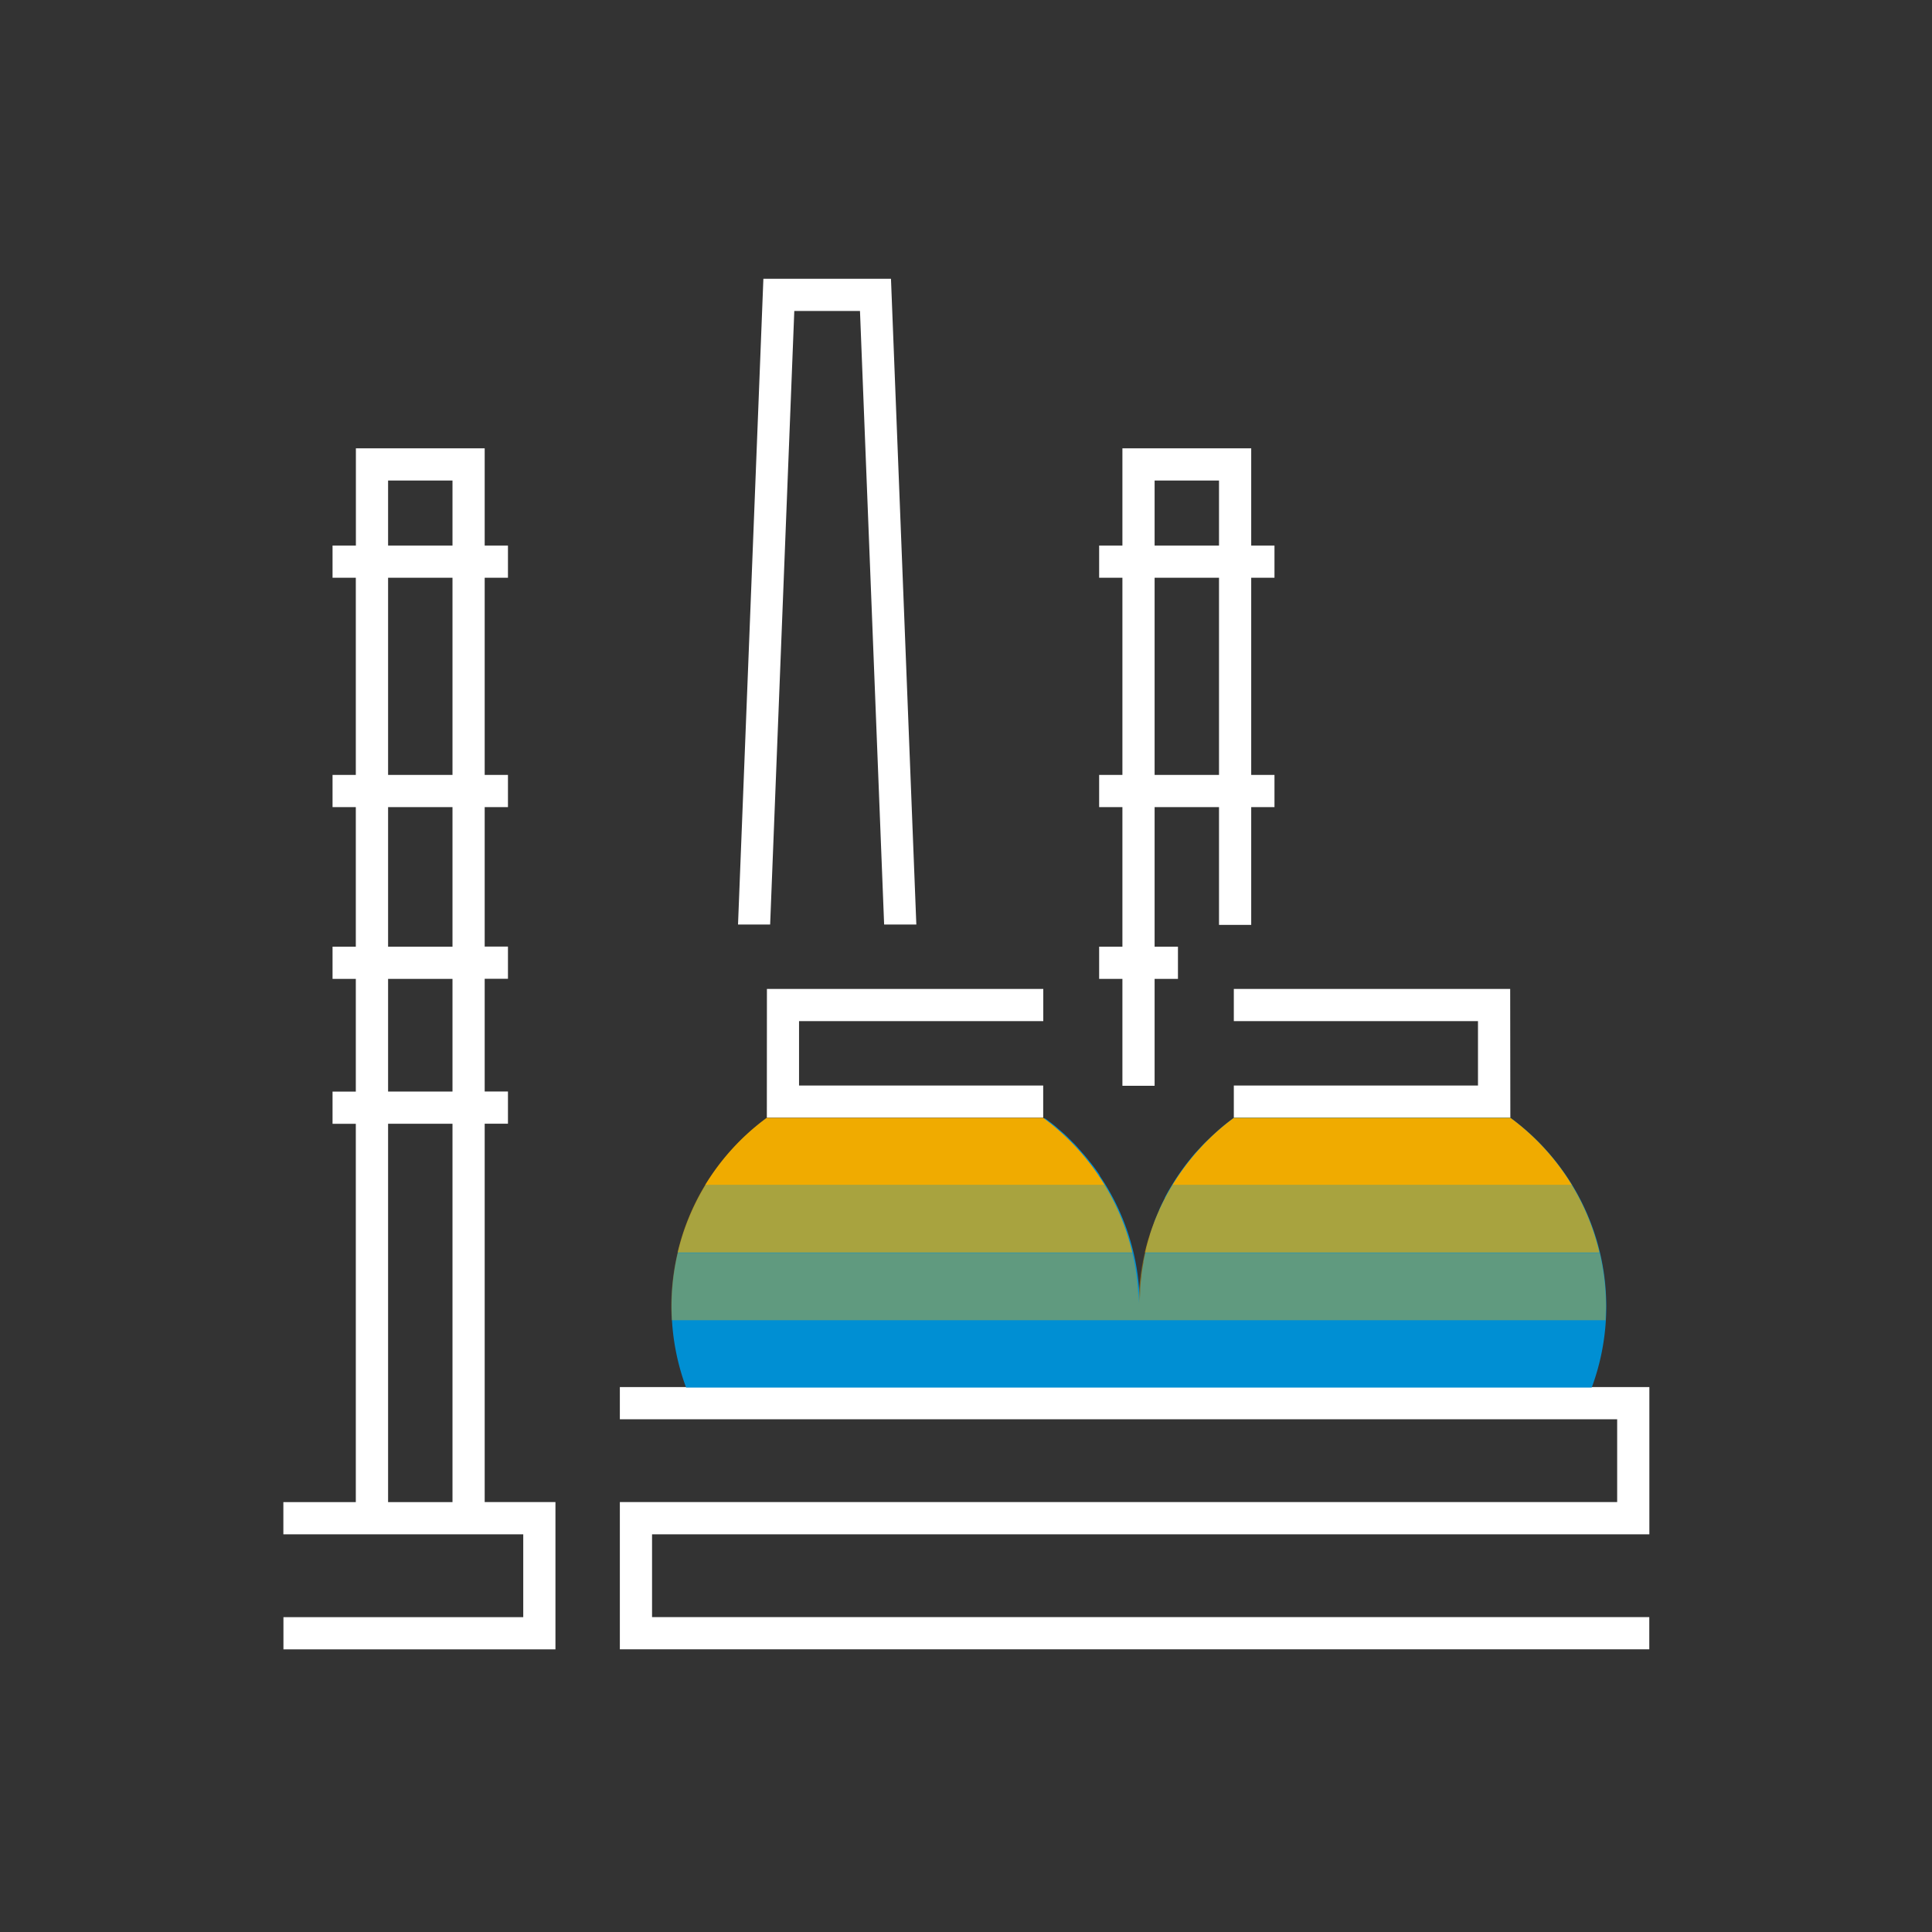 <svg id="Pictograms" xmlns="http://www.w3.org/2000/svg" viewBox="0 0 240 240"><rect x="0" y="0" width="240" height="240" fill="#333333" stroke="none"/><defs><style>.cls-1{fill:#fff;}.cls-2{fill:#008fd3;}.cls-3,.cls-4,.cls-5{fill:#f0ab00;}.cls-4{opacity:0.4;}.cls-5{opacity:0.7;}</style></defs><title>281575-pictogram-neg</title><path class="cls-1" d="M158.32,71.77v-4h-2.89V55.69h-16V67.77h-2.89v4h2.89V96.26h-2.89v4h2.89V117.6h-2.89v4h2.89v13.28h4V121.6h2.9v-4h-2.9V100.26h8v14.63h4V100.26h2.89v-4h-2.89V71.77ZM143.43,59.69h8v8.08h-8Zm8,36.57h-8V71.77h8ZM60.21,186.59v-47H63.1v-4H60.21v-14H63.1v-4H60.21V100.26H63.1v-4H60.21V71.77H63.1v-4H60.21V55.69h-16V67.77H41.31v4h2.89V96.26H41.31v4h2.89V117.6H41.31v4h2.89v14H41.31v4h2.89v47h-9v4H65v10.29H35.21v4H69V186.59Zm-12-126.9h8v8.08h-8Zm0,12.08h8V96.26h-8Zm0,28.49h8V117.6h-8Zm0,21.34h8v14h-8Zm8,18v47h-8v-47Zm35.47-24.75,3.15-80.22h15.85l3.15,80.22h-4l-3-76.22H98.67l-3,76.22Zm3.59,8h34.33v4H99.26v8h30.33v4H95.26Zm92.35,16H153.27v-4h30.33v-8H153.27v-4h34.33ZM81,190.6v10.28H204.88v4H77V186.59H200.89V176.31H77v-4H204.89V190.6Z"/><path class="cls-2" d="M187.64,138.88H153.26q-.67.49-1.3,1c-.31.25-.6.52-.89.78l-.35.31c-.33.31-.65.63-1,.95l-.21.21c-.33.35-.65.7-1,1.07l-.14.16c-.32.38-.63.76-.94,1.16l-.1.13c-.31.41-.61.82-.9,1.25l-.07.1c-.29.43-.57.87-.84,1.32l-.05.08q-.41.68-.78,1.39l0,.06q-.37.71-.7,1.44l0,.06q-.33.73-.62,1.49l0,.06c-.19.5-.37,1-.53,1.52l0,.08c-.16.51-.31,1-.44,1.55l0,.08c-.13.51-.24,1-.35,1.56l0,.12c-.1.51-.18,1-.25,1.56l0,.15c-.07.51-.12,1-.16,1.55,0,.06,0,.13,0,.19,0,.51-.05,1-.06,1.53,0,.07,0,.13,0,.2s0-.06,0-.09c0-.56,0-1.11-.07-1.66v-.06q-.06-.85-.17-1.68v0a28.82,28.82,0,0,0-3.85-11.07l0,0q-.42-.7-.87-1.37l0-.07c-.29-.43-.6-.86-.92-1.27l-.12-.15c-.3-.38-.6-.76-.92-1.13l-.22-.25c-.29-.33-.58-.66-.89-1l-.43-.43c-.25-.25-.49-.49-.74-.73s-.61-.54-.92-.81l-.32-.28q-.64-.53-1.31-1H95.23a29,29,0,0,0-10,33.43h112.5a29,29,0,0,0-10-33.43Zm-46.22,24.39q0-.34,0-.69,0,.34,0,.69Z"/><path class="cls-3" d="M195.28,147.23H145.63a29.19,29.19,0,0,1,7.64-8.36h34.37A29.18,29.18,0,0,1,195.28,147.23Z"/><path class="cls-3" d="M137.24,147.23H87.58a29.16,29.16,0,0,1,7.65-8.36H129.6A29.17,29.17,0,0,1,137.24,147.23Z"/><path class="cls-4" d="M83.45,164h116c0-.56.05-1.13.05-1.7a29.09,29.09,0,0,0-.78-6.66H142.21a29,29,0,0,0-.77,6.37,29.09,29.09,0,0,0-.77-6.37H84.17a29,29,0,0,0-.78,6.66C83.39,162.83,83.42,163.4,83.45,164Z"/><path class="cls-5" d="M140.66,155.6a28.87,28.87,0,0,0-3.41-8.36H87.58a28.87,28.87,0,0,0-3.41,8.36Z"/><path class="cls-5" d="M198.69,155.6a28.85,28.85,0,0,0-3.41-8.36H145.62a28.84,28.84,0,0,0-3.41,8.36Z"/></svg>